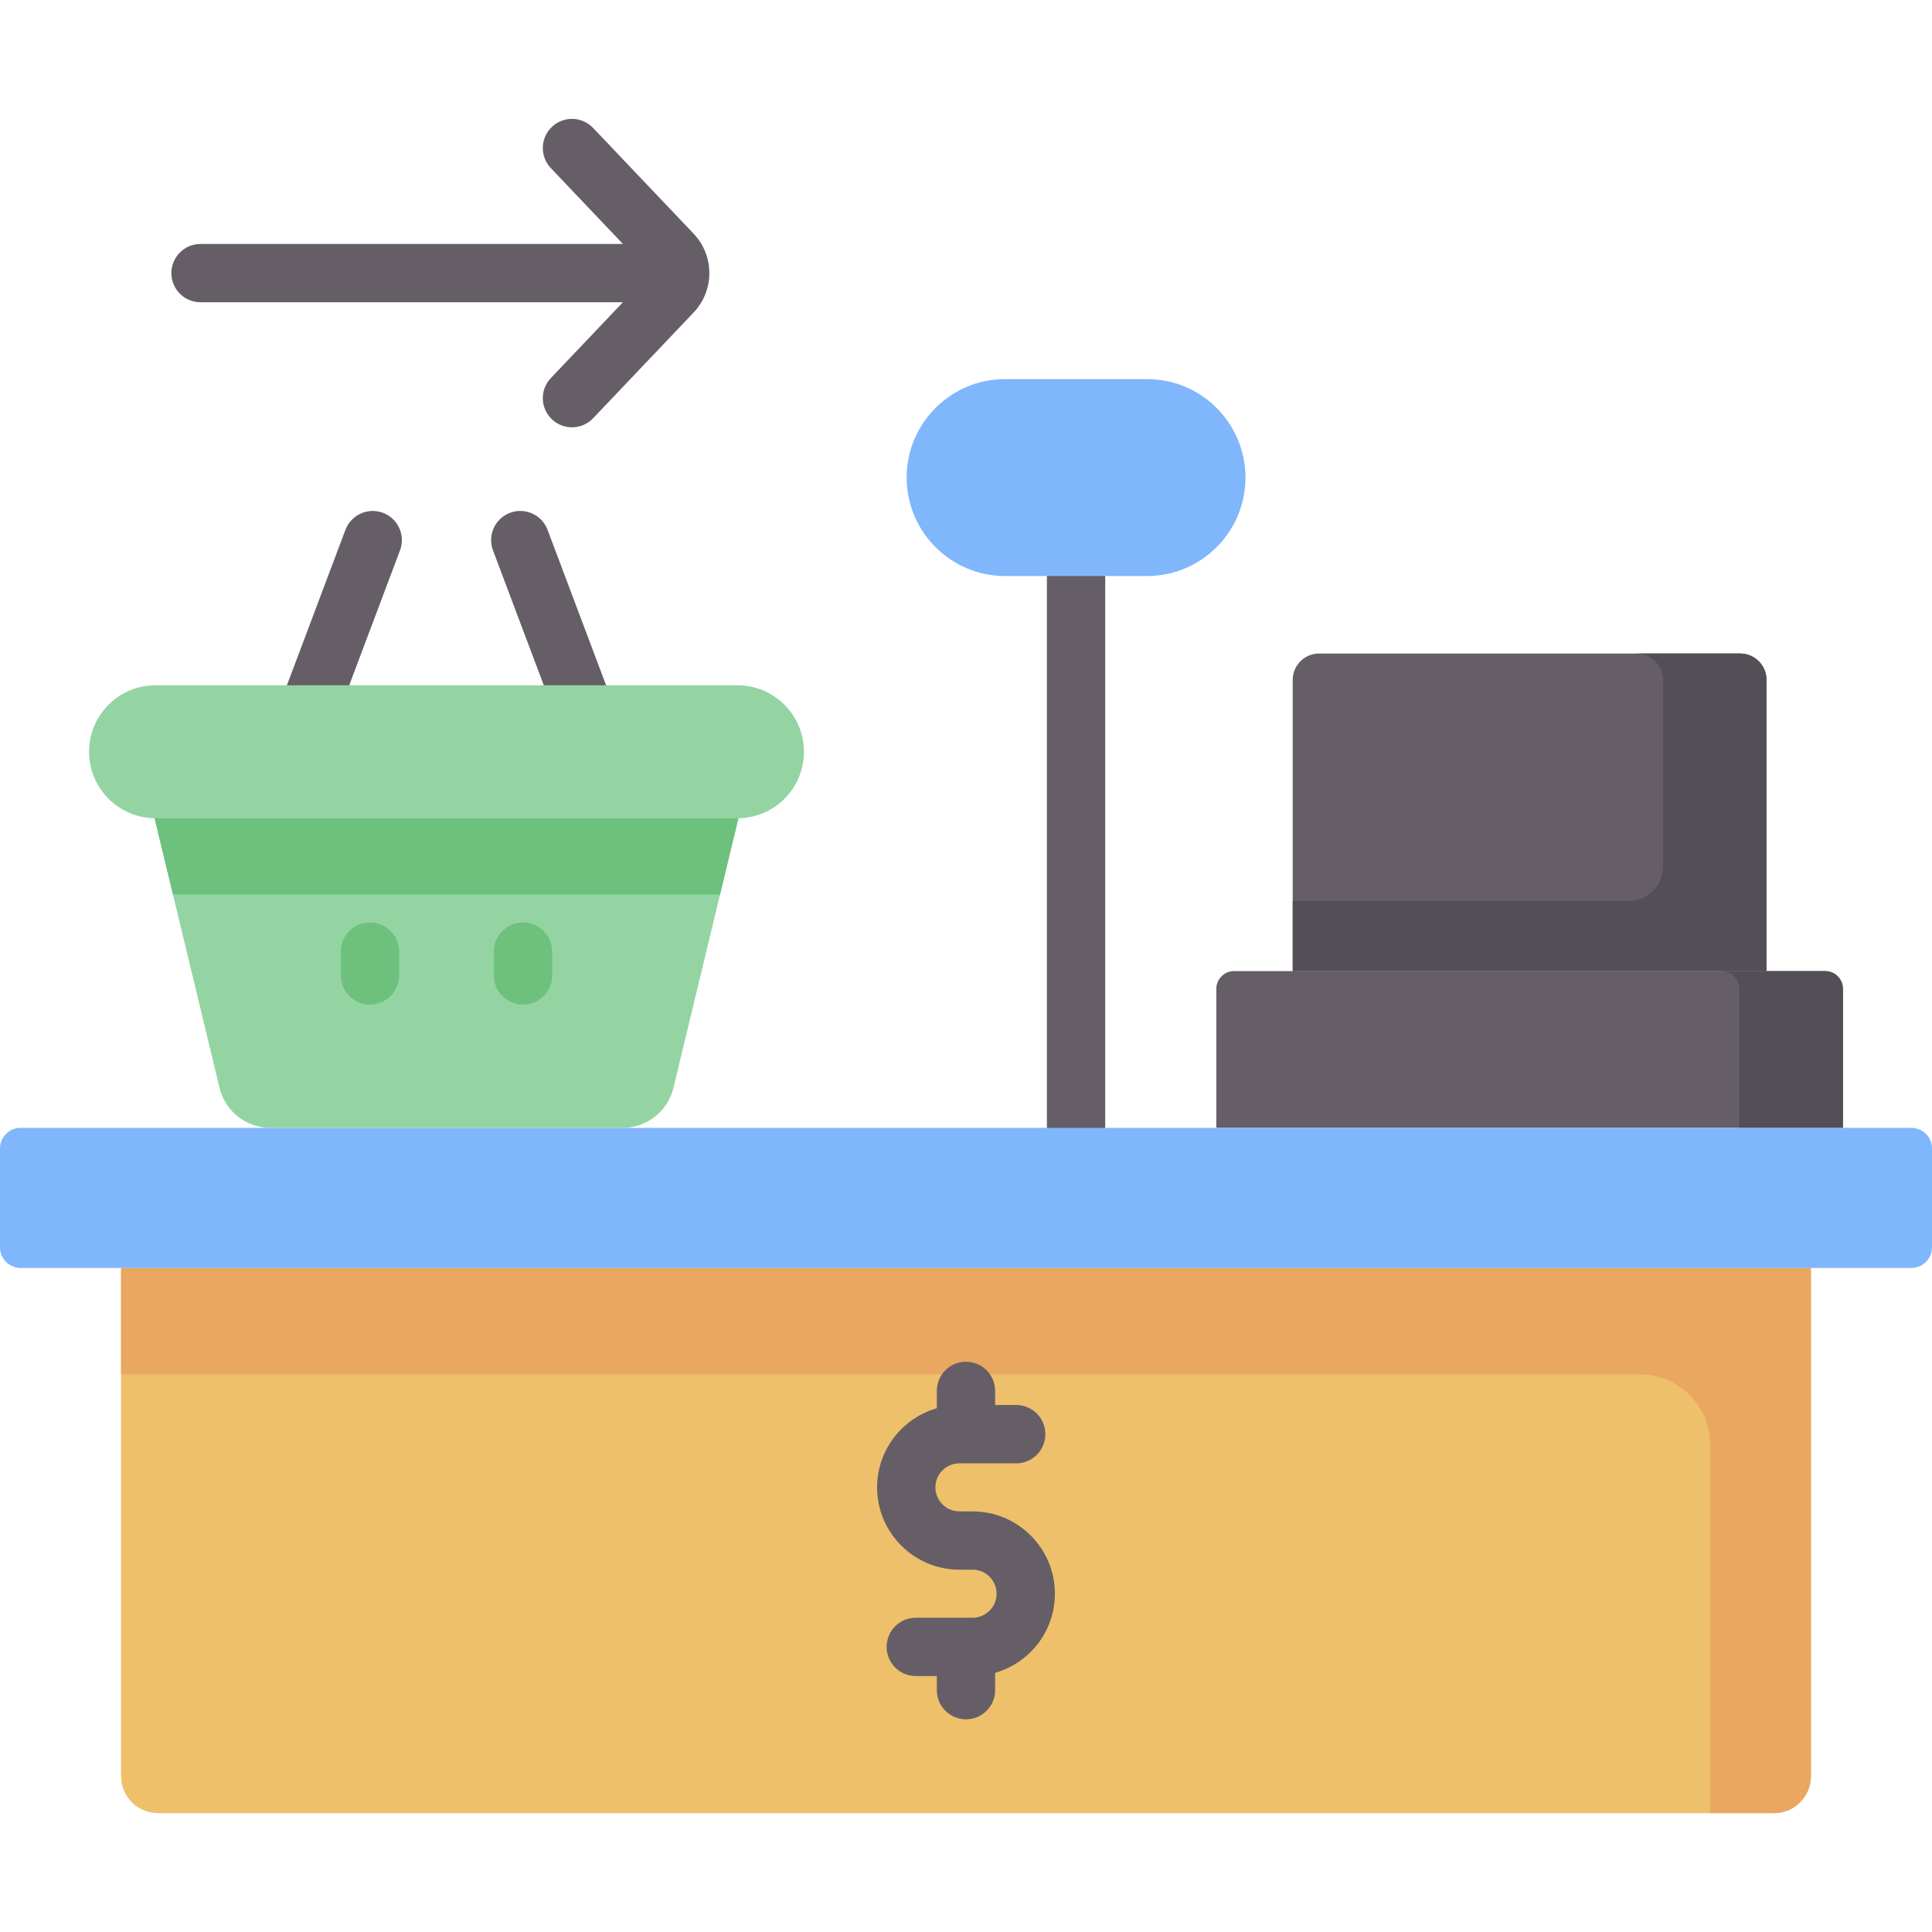 <svg id="Capa_1" enable-background="new 0 0 512 512" height="512" viewBox="0 0 512 512" width="512" xmlns="http://www.w3.org/2000/svg"><g><path d="m285.166 306.619c-4.268 0-7.726-3.459-7.726-7.726v-153.962c0-4.267 3.459-7.726 7.726-7.726s7.726 3.459 7.726 7.726v153.961c0 4.268-3.458 7.727-7.726 7.727z" fill="#655e67"/><path d="m342.583 257.353v-77.169c0-3.865 3.133-6.997 6.997-6.997h111.572c3.865 0 6.997 3.133 6.997 6.997v77.169z" fill="#655e67"/><path d="m461.153 173.186h-27.469c3.865 0 6.998 3.133 6.998 6.997v49.583c0 4.983-4.04 9.023-9.023 9.023h-89.076v18.564h125.567v-77.169c.001-3.865-3.132-6.998-6.997-6.998z" fill="#544f56"/><path d="m322.336 262.057v36.836h166.062v-36.836c0-2.598-2.106-4.704-4.704-4.704h-156.654c-2.598 0-4.704 2.106-4.704 4.704z" fill="#655e67"/><path d="m483.694 257.353h-27.468c2.598 0 4.704 2.106 4.704 4.704v36.836h27.469v-36.836c-.001-2.598-2.107-4.704-4.705-4.704z" fill="#544f56"/><path d="m303.962 100.457h-37.593c-14.392 0-26.101 11.708-26.101 26.1s11.708 26.101 26.101 26.101h37.593c14.392 0 26.101-11.709 26.101-26.101-.001-14.392-11.709-26.1-26.101-26.1z" fill="#80b6fc"/><path d="m32.085 336.02v134.695c0 5.403 4.38 9.783 9.783 9.783h428.265c5.403 0 9.783-4.38 9.783-9.783v-134.695z" fill="#eec06b"/><path d="m32.085 336.02v28.187h402.437c10.337 0 18.717 8.38 18.717 18.717v97.573h16.894c5.403 0 9.783-4.38 9.783-9.783v-134.694z" fill="#e9a761"/><g fill="#655e67"><path d="m158.999 206.952c-3.125 0-6.065-1.909-7.231-5.006l-21.119-56.087c-1.504-3.993.514-8.45 4.508-9.954 3.993-1.504 8.449.515 9.953 4.508l21.119 56.087c1.504 3.993-.514 8.45-4.508 9.954-.897.338-1.818.498-2.722.498z"/><path d="m77.653 206.952c-.905 0-1.825-.16-2.721-.497-3.994-1.504-6.012-5.96-4.508-9.954l21.12-56.087c1.503-3.994 5.962-6.01 9.953-4.508 3.994 1.504 6.012 5.96 4.508 9.954l-21.12 56.087c-1.167 3.096-4.108 5.005-7.232 5.005z"/></g><path d="m198.422 205.48h-160.192l19.942 82.782c1.502 6.236 7.081 10.63 13.495 10.63h93.317c6.414 0 11.993-4.394 13.495-10.63z" fill="#94d4a2"/><path d="m45.836 237.052h144.98l7.606-31.572h-160.192z" fill="#6dc17d"/><path d="m195.43 216.844h-154.208c-9.731 0-17.62-7.889-17.62-17.62s7.889-17.62 17.62-17.62h154.208c9.731 0 17.62 7.889 17.62 17.62s-7.889 17.62-17.62 17.62z" fill="#94d4a2"/><g fill="#6dc17d"><path d="m98.048 266.233c-4.268 0-7.726-3.459-7.726-7.726v-6.32c0-4.267 3.459-7.726 7.726-7.726 4.268 0 7.726 3.459 7.726 7.726v6.32c.001 4.267-3.458 7.726-7.726 7.726z"/><path d="m138.604 266.233c-4.268 0-7.726-3.459-7.726-7.726v-6.32c0-4.267 3.459-7.726 7.726-7.726s7.726 3.459 7.726 7.726v6.32c0 4.267-3.459 7.726-7.726 7.726z"/></g><path d="m0 304.348v26.217c0 3.013 2.442 5.455 5.455 5.455h501.089c3.013 0 5.455-2.442 5.455-5.455v-26.217c0-3.013-2.442-5.455-5.455-5.455h-501.089c-3.013 0-5.455 2.442-5.455 5.455z" fill="#80b6fc"/><g fill="#655e67"><path d="m183.804 61.917-26.625-28.011c-2.941-3.093-7.83-3.217-10.924-.277-3.093 2.94-3.217 7.83-.278 10.923l19.103 20.098h-111.935c-4.268 0-7.726 3.459-7.726 7.726s3.459 7.726 7.726 7.726h111.931l-19.098 20.092c-2.94 3.093-2.815 7.983.278 10.923 1.495 1.421 3.409 2.126 5.322 2.126 2.043 0 4.082-.805 5.602-2.403l26.624-28.01c5.574-5.864 5.574-15.05 0-20.913z"/><path d="m279.561 422.353c0-12.031-9.789-21.819-21.82-21.819h-3.483c-3.511 0-6.367-2.856-6.367-6.367s2.856-6.367 6.367-6.367h15.045c4.268 0 7.726-3.459 7.726-7.726s-3.459-7.726-7.726-7.726h-5.581v-3.743c0-4.267-3.459-7.726-7.726-7.726s-7.726 3.459-7.726 7.726v4.598c-9.126 2.611-15.832 11.011-15.832 20.964 0 12.031 9.789 21.819 21.82 21.819h3.483c3.511 0 6.367 2.856 6.367 6.367s-2.856 6.367-6.367 6.367h-1.695c-.017 0-.033-.003-.05-.003s-.033.003-.05.003h-13.251c-4.268 0-7.726 3.459-7.726 7.726s3.459 7.726 7.726 7.726h5.574v3.74c0 4.267 3.459 7.726 7.726 7.726s7.726-3.459 7.726-7.726v-4.594c9.131-2.609 15.84-11.01 15.84-20.965z"/></g></g></svg>